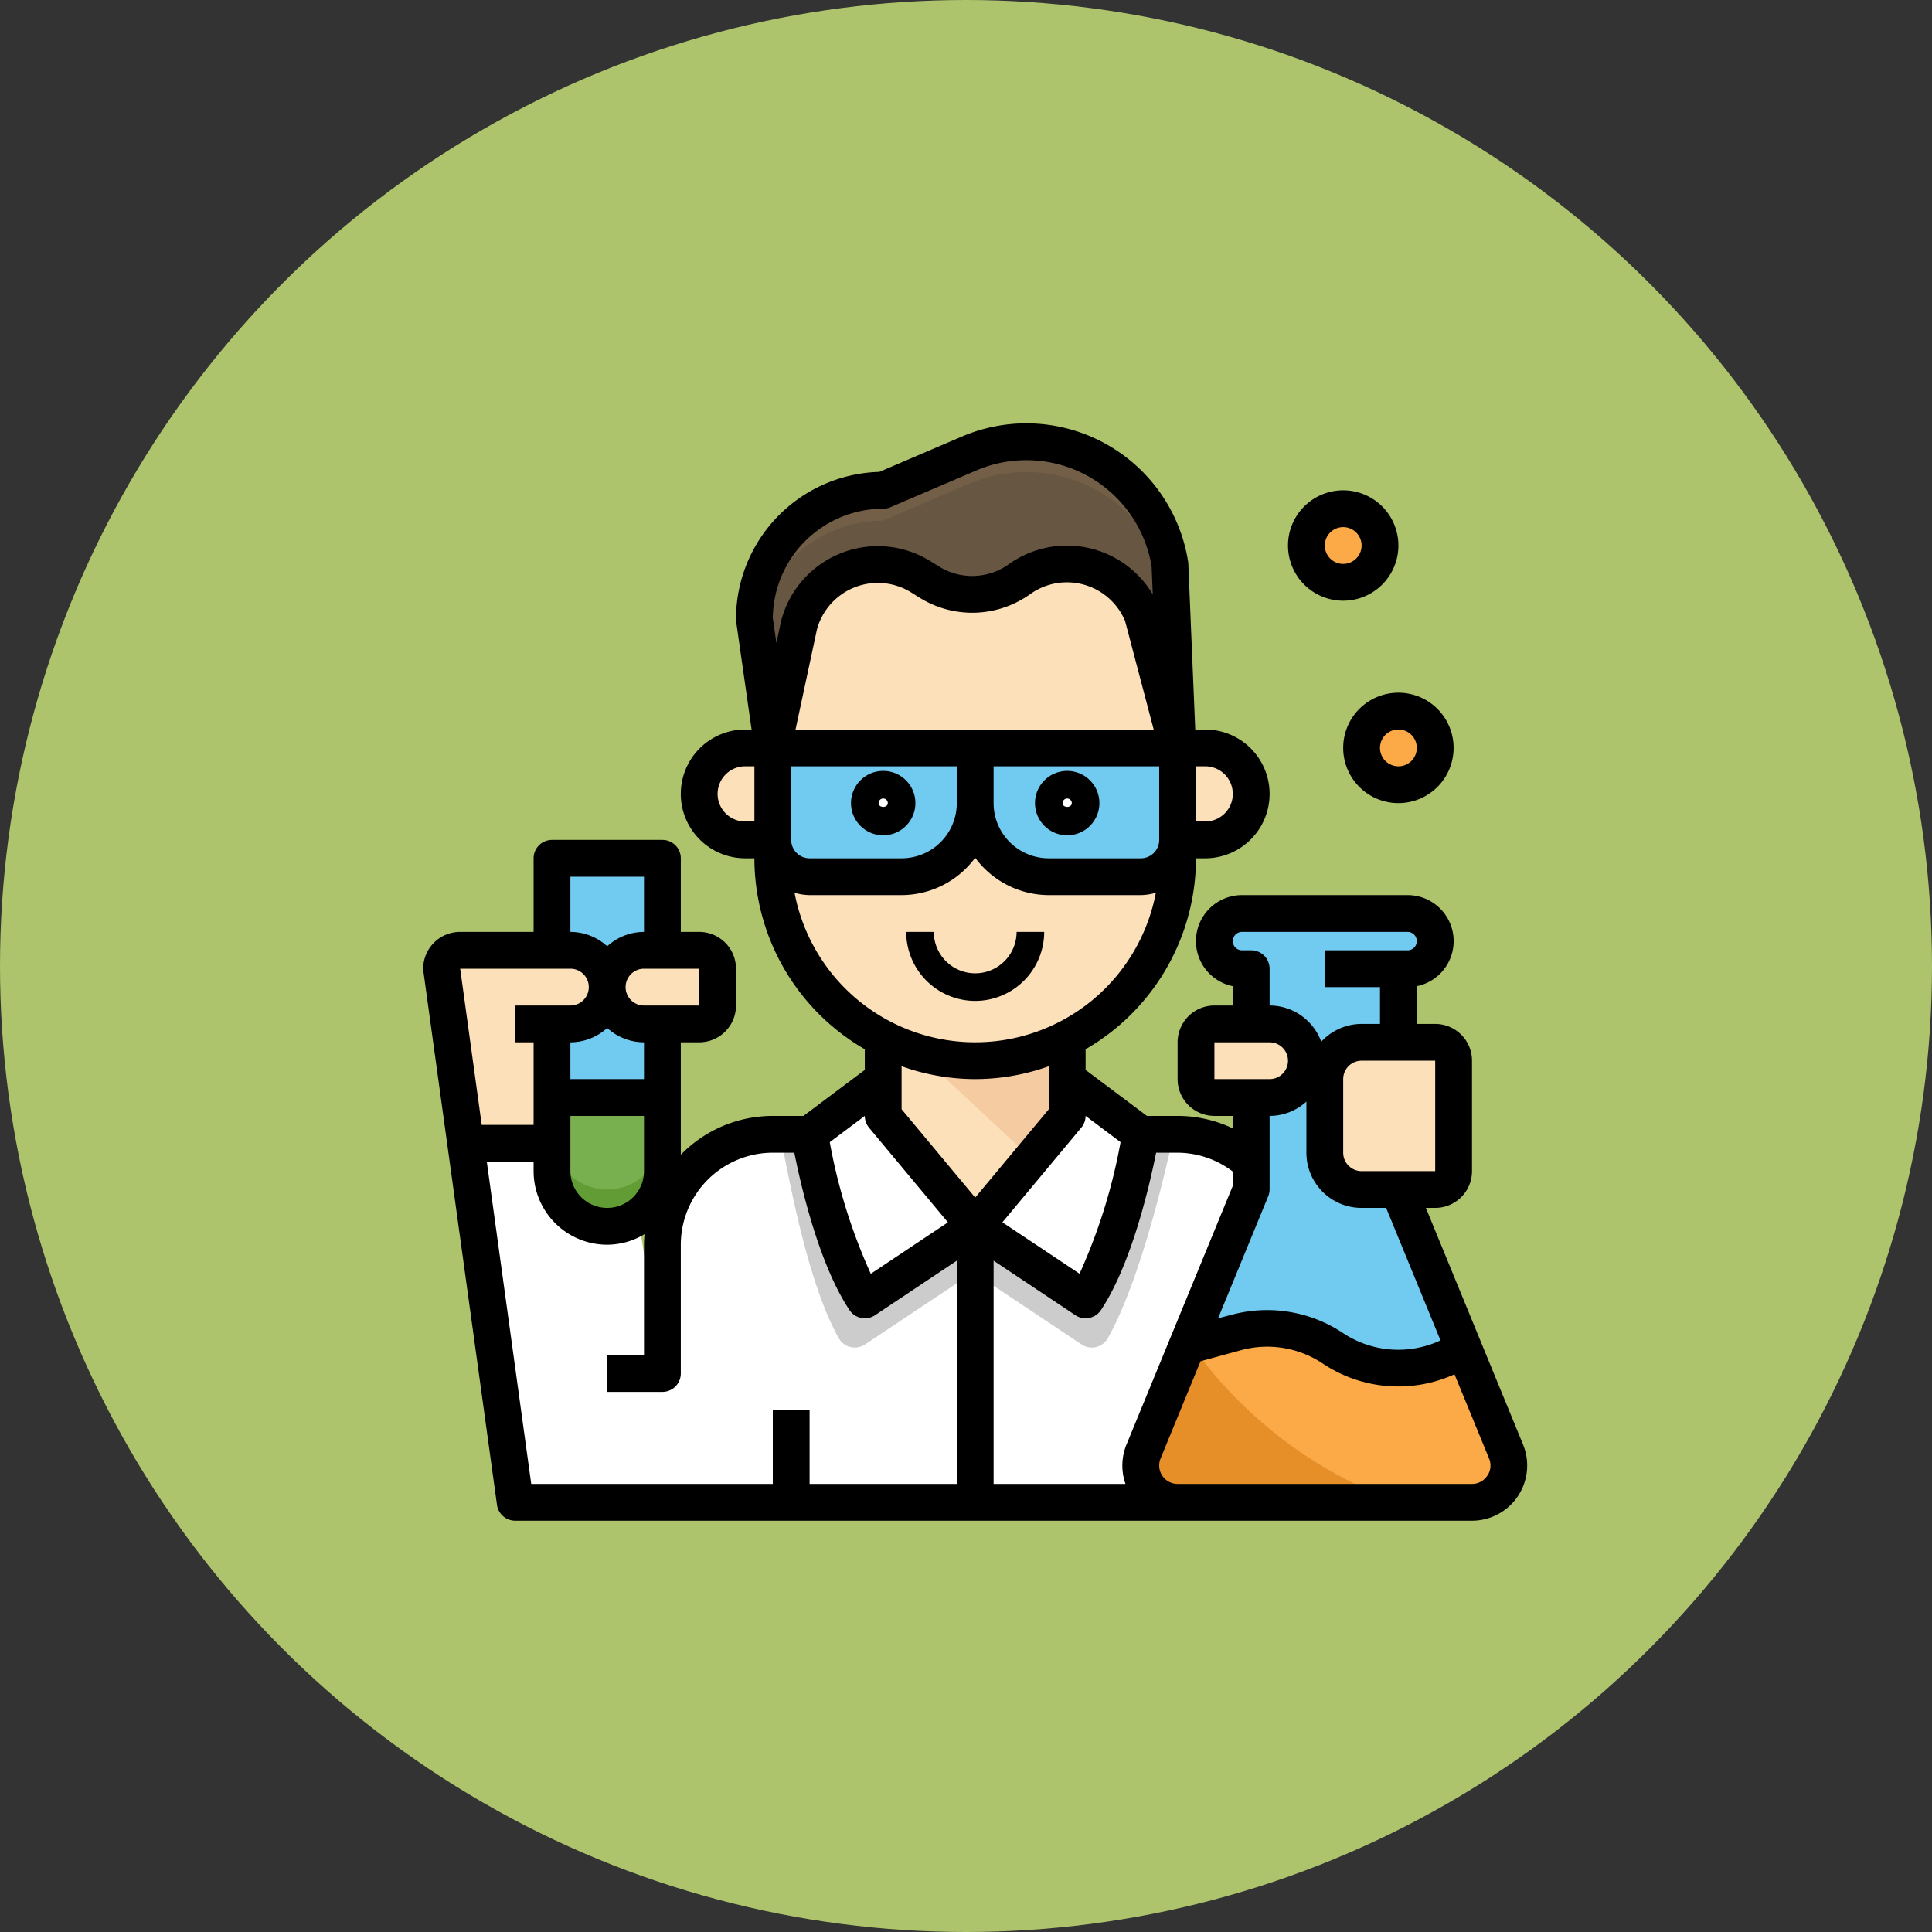 <svg xmlns="http://www.w3.org/2000/svg" width="105" height="105" viewBox="0 0 105 105"><rect x="0" y="0" width="105" height="105" fill="#333333" stroke="none"/><g transform="translate(-275 -2261.162)"><g transform="translate(-17 95.162)"><circle cx="52.5" cy="52.5" r="52.5" transform="translate(292 2166)" fill="#adc46c"/></g><g transform="translate(296 2281.809)"><path d="M47,44V42.526A5.977,5.977,0,0,0,43,41H41s-1,6-3,9l-6-4-6,4c-2-3-3-9-3-9H20a5,5,0,0,0-5,5v8L13,41H4L7,61H43a2,2,0,0,1-1.846-2.769Z" fill="#fff"/><path d="M9,26h6V39H9Z" fill="#71caf0"/><path d="M44.5,25a2.5,2.5,0,0,0,0-5H43v5Z" fill="#fce0b9"/><path d="M19.5,20a2.5,2.5,0,0,0,0,5H21V20Z" fill="#fce0b9"/><path d="M41.1,12.785a4.428,4.428,0,0,0-6.685-1.959,4.428,4.428,0,0,1-4.921.152l-.437-.273a4.428,4.428,0,0,0-6.619,2.59L21,20v7h.05a11,11,0,0,0,21.9,0H43V20Z" fill="#fce0b9"/><path d="M9,39v4a3,3,0,0,0,6,0V39Z" fill="#78af4f"/><path d="M60.844,58.231l-2.3-5.6L55,44V32h.5a1.5,1.5,0,0,0,0-3h-9a1.5,1.5,0,0,0,0,3H47V44L41.152,58.231A2,2,0,0,0,43,61H59A2,2,0,0,0,60.844,58.231Z" fill="#71caf0"/><path d="M9,41.487V35h1a2,2,0,0,0,0-4H4a1,1,0,0,0-1,1l1.309,9.487Z" fill="#fce0b9"/><path d="M29.052,10.7l.437.273a4.428,4.428,0,0,0,4.921-.152A4.428,4.428,0,0,1,41.1,12.785L43,20l-.417-9.976A7.9,7.9,0,0,0,31.673,4L27,6a7,7,0,0,0-7,7l1,7,1.433-6.7A4.428,4.428,0,0,1,29.052,10.7Z" fill="#665642"/><path d="M32,23a4,4,0,0,0,4,4h5a2,2,0,0,0,2-2V20H32Zm5-1a1,1,0,1,1-1,1A1,1,0,0,1,37,22Z" fill="#71caf0"/><circle cx="1" cy="1" r="1" transform="translate(36 22)" fill="#fff"/><path d="M23,27h5a4,4,0,0,0,4-4V20H21v5A2,2,0,0,0,23,27Zm4-5a1,1,0,1,1-1,1A1,1,0,0,1,27,22Z" fill="#71caf0"/><circle cx="1" cy="1" r="1" transform="translate(26 22)" fill="#fff"/><path d="M51,38v4a2,2,0,0,0,2,2h4a1,1,0,0,0,1-1V37a1,1,0,0,0-1-1H53A2,2,0,0,0,51,38Z" fill="#fce0b9"/><path d="M12,33a2,2,0,0,0,2,2h3a1,1,0,0,0,1-1V32a1,1,0,0,0-1-1H14A2,2,0,0,0,12,33Z" fill="#fce0b9"/><path d="M50,37a2,2,0,0,0-2-2H45a1,1,0,0,0-1,1v2a1,1,0,0,0,1,1h3A2,2,0,0,0,50,37Z" fill="#fce0b9"/><circle cx="2" cy="2" r="2" transform="translate(53 18)" fill="#fca947"/><circle cx="2" cy="2" r="2" transform="translate(50 7)" fill="#fca947"/><path d="M51.434,52.623a6.429,6.429,0,0,0-5.257-.853l-2.671.728-2.355,5.733A2,2,0,0,0,43,61H59a2,2,0,0,0,1.846-2.769l-2.3-5.6A6.428,6.428,0,0,1,51.434,52.623Z" fill="#fca947"/><path d="M43,61H54.961l-.556-.219a23.838,23.838,0,0,1-10.673-8.345l-.225.061L41.152,58.23A2,2,0,0,0,43,61Z" fill="#e68f29"/><path d="M32,37a10.939,10.939,0,0,1-5-1.2V40l5,6,5-6V35.8A10.939,10.939,0,0,1,32,37Z" fill="#fce0b9"/><path d="M27,7.646l4.673-2a7.9,7.9,0,0,1,10.91,6.026l.336,8.02L43,20l-.417-9.976A7.9,7.9,0,0,0,31.673,4L27,6a7,7,0,0,0-7,7l.086.6A7,7,0,0,1,27,7.646Z" fill="#735f47"/><path d="M28.842,36.52l6.22,5.805L37,40V35.8a10.856,10.856,0,0,1-8.158.722Z" fill="#f5cba1"/><path d="M41,41s-1,6-3,9l-.073-.049c-.01.015-.019.034-.029.049l-5.949-3.966,0,0s-5.966,3.931-5.976,3.916L25.9,50l-.115-.355c-1.758-2.933-2.684-8.07-2.774-8.591C23,41.021,23,41,23,41H21.4c.579,2.947,1.54,8.136,3.177,11.069a1,1,0,0,0,1.436.35L31.9,48.5l5.88,3.92a1,1,0,0,0,1.436-.351c1.637-2.933,2.92-8.122,3.57-11.069H41Z" fill="#ccc"/><path d="M41,41l-4-3v2l-5,6,6,4C40,47,41,41,41,41Z" fill="#fff"/><path d="M27,38l-4,3s1,6,3,9l6-4-5-6Z" fill="#fff"/><path d="M12,44a3,3,0,0,1-3-3v2a3,3,0,0,0,6,0V41A3,3,0,0,1,12,44Z" fill="#619c35"/><path d="M27,24.75A1.75,1.75,0,1,1,28.75,23,1.752,1.752,0,0,1,27,24.75Zm0-2a.25.25,0,0,0-.25.25c0,.275.5.275.5,0A.25.25,0,0,0,27,22.75Z"/><path d="M37,24.75A1.75,1.75,0,1,1,38.75,23,1.752,1.752,0,0,1,37,24.75Zm0-2a.25.25,0,0,0-.25.25c0,.275.5.275.5,0A.25.25,0,0,0,37,22.75Z"/><path d="M32,33.75A3.755,3.755,0,0,1,28.25,30h1.5a2.25,2.25,0,0,0,4.5,0h1.5A3.755,3.755,0,0,1,32,33.75Z"/><path d="M6.01,61.137A1,1,0,0,0,7,62H59a3,3,0,0,0,2.77-4.149L56.493,45H57a2,2,0,0,0,2-2V37a2,2,0,0,0-2-2H56V32.95A2.5,2.5,0,0,0,55.5,28h-9a2.5,2.5,0,0,0-.5,4.95V34H45a2,2,0,0,0-2,2v2a2,2,0,0,0,2,2h1v.678A6.989,6.989,0,0,0,43,40H41.333L38,37.5V36.376A12,12,0,0,0,44,26h.5a3.5,3.5,0,1,0,0-7h-.541l-.377-9.019a.882.882,0,0,0-.012-.114A8.9,8.9,0,0,0,31.279,3.078L26.788,5A8.009,8.009,0,0,0,19,13a.969.969,0,0,0,.01.142L19.847,19H19.5a3.5,3.5,0,1,0,0,7H20a12,12,0,0,0,6,10.377V37.5L22.667,40H21a6.973,6.973,0,0,0-5,2.111V36h1a2,2,0,0,0,2-2V32a2,2,0,0,0-2-2H16V26a1,1,0,0,0-1-1H9a1,1,0,0,0-1,1v4H4a2,2,0,0,0-2,2,.893.893,0,0,0,.01.137Zm53.819-1.582A.982.982,0,0,1,59,60H43a1,1,0,0,1-.922-1.389l2.168-5.277,2.2-.6a5.428,5.428,0,0,1,4.438.721,7.379,7.379,0,0,0,7.164.588l1.877,4.572a.978.978,0,0,1-.091.939ZM57,43H53a1,1,0,0,1-1-1V38a1,1,0,0,1,1-1h4ZM47,31h-.5a.5.5,0,0,1,0-1h9a.5.5,0,0,1,0,1H51v2h3v2H53a2.985,2.985,0,0,0-2.193.967A2.994,2.994,0,0,0,48,34h0V32a1,1,0,0,0-1-1Zm-2,5h3a1,1,0,0,1,0,2H45Zm3,4a2.977,2.977,0,0,0,2-.779V42a3,3,0,0,0,3,3h1.334l2.954,7.2a5.419,5.419,0,0,1-5.3-.4,7.44,7.44,0,0,0-6.074-.986L45.2,51l2.719-6.619A.99.99,0,0,0,48,44V40Zm-2,3.025V43.8l-5.77,14.043A3,3,0,0,0,40.168,60H33V47.868l4.445,2.964a1,1,0,0,0,1.387-.277c1.659-2.489,2.64-6.757,3-8.555H43A4.974,4.974,0,0,1,46,43.025Zm-6.1-1.6a30.454,30.454,0,0,1-2.23,7.152l-4.192-2.794,4.287-5.145A1,1,0,0,0,38,40ZM22,21h9v2a3,3,0,0,1-3,3H23a1,1,0,0,1-1-1Zm.236-2L23.4,13.559a3.429,3.429,0,0,1,5.124-2.006l.438.273a5.412,5.412,0,0,0,6.032-.187A3.427,3.427,0,0,1,40.145,13.1L41.7,19H22.236ZM33,21h9v4a1,1,0,0,1-1,1H36a3,3,0,0,1-3-3Zm13,1.5A1.5,1.5,0,0,1,44.5,24H44V21h.5A1.5,1.5,0,0,1,46,22.5ZM27,7a.985.985,0,0,0,.394-.081l4.673-2a6.9,6.9,0,0,1,9.52,5.209l.064,1.53a5.431,5.431,0,0,0-7.822-1.643,3.419,3.419,0,0,1-3.81.118l-.438-.273a5.426,5.426,0,0,0-8.126,3.229l-.26,1.213L21,12.932A6.007,6.007,0,0,1,27,7ZM19.5,24a1.5,1.5,0,0,1,0-3H20v3Zm2.682,3.872A2.957,2.957,0,0,0,23,28h5a4.982,4.982,0,0,0,4-2.031A4.982,4.982,0,0,0,36,28h5a2.957,2.957,0,0,0,.818-.128,9.994,9.994,0,0,1-19.636,0ZM32,38a11.922,11.922,0,0,0,4-.7v2.338l-4,4.8-4-4.8V37.3A11.922,11.922,0,0,0,32,38Zm-6,2a1,1,0,0,0,.231.641l4.287,5.145L26.326,48.58a30.42,30.42,0,0,1-2.23-7.152ZM15,55a1,1,0,0,0,1-1V47a5.006,5.006,0,0,1,5-5h1.17c.358,1.8,1.339,6.066,3,8.555a1,1,0,0,0,1.387.277L31,47.868V60H23V56H21v4H7.871L5.456,42.487H8V43a4,4,0,0,0,4,4,3.953,3.953,0,0,0,2.029-.572c-.015.189-.029.379-.029.572v6H12v2ZM10,40h4v3a2,2,0,0,1-4,0Zm4-2H10V36a2.981,2.981,0,0,0,2-.78A2.976,2.976,0,0,0,14,36Zm3-4H14a1,1,0,1,1,0-2h3Zm-7-7h4v3a2.981,2.981,0,0,0-2,.78A2.976,2.976,0,0,0,10,30Zm0,5a1,1,0,0,1,0,2H7v2H8v4.487H5.18L4.01,32Z"/><path d="M55,23a3,3,0,1,0-3-3A3,3,0,0,0,55,23Zm0-4a1,1,0,1,1-1,1A1,1,0,0,1,55,19Z"/><path d="M55,9a3,3,0,1,0-3,3A3,3,0,0,0,55,9Zm-3,1a1,1,0,1,1,1-1A1,1,0,0,1,52,10Z"/></g></g></svg>